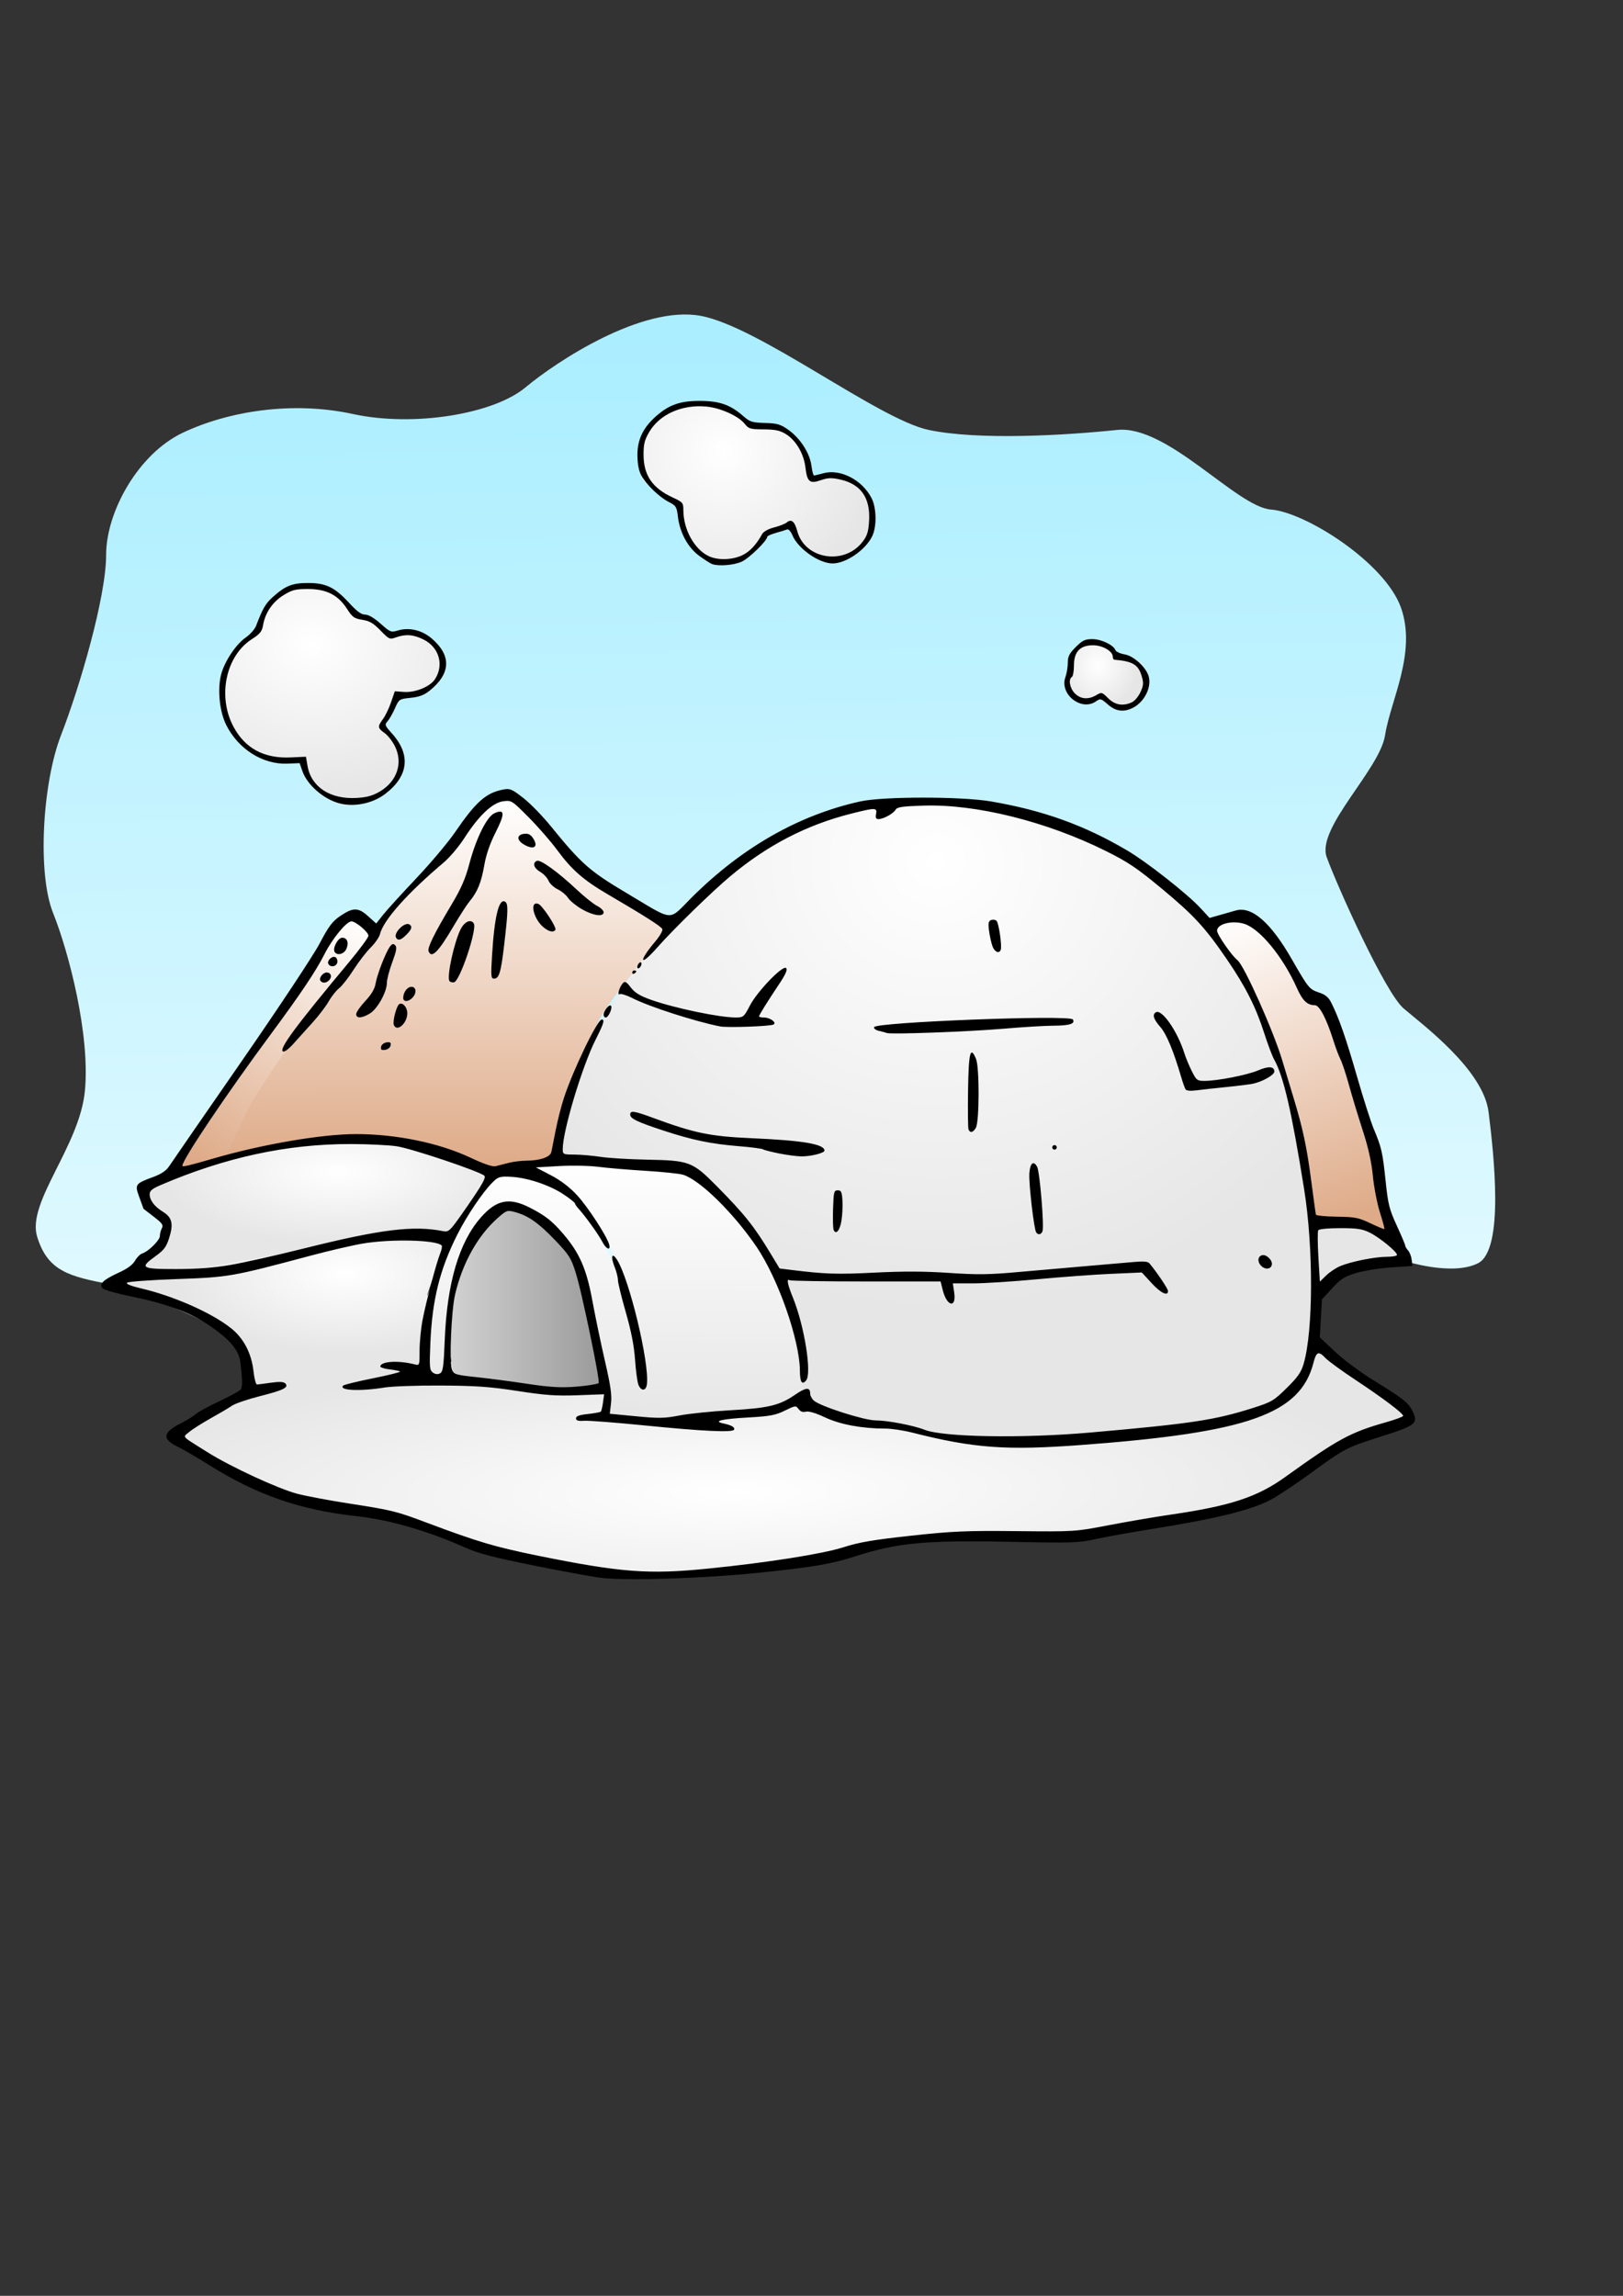 <?xml version="1.0" encoding="UTF-8" standalone="no"?>
<!-- Created with Inkscape (http://www.inkscape.org/) -->

<svg
   xmlns:dc="http://purl.org/dc/elements/1.1/"
   xmlns:cc="http://creativecommons.org/ns#"
   xmlns:rdf="http://www.w3.org/1999/02/22-rdf-syntax-ns#"
   xmlns:svg="http://www.w3.org/2000/svg"
   xmlns="http://www.w3.org/2000/svg"
   xmlns:xlink="http://www.w3.org/1999/xlink"
   xmlns:sodipodi="http://sodipodi.sourceforge.net/DTD/sodipodi-0.dtd"
   xmlns:inkscape="http://www.inkscape.org/namespaces/inkscape"
   width="210mm"
   height="297mm"
   id="svg2"
   version="1.1"
   inkscape:version="0.48.0 r9654"
   sodipodi:docname="iglu.svg">
  <rect width="100%" height="100%" fill="#333333" stroke="none"/>
  <defs
     id="defs4">
    <linearGradient
       id="linearGradient3830">
      <stop
         style="stop-color:#dff9ff;stop-opacity:1;"
         offset="0"
         id="stop3832" />
      <stop
         style="stop-color:#aaeeff;stop-opacity:1;"
         offset="1"
         id="stop3834" />
    </linearGradient>
    <linearGradient
       id="linearGradient3808">
      <stop
         style="stop-color:#d3d3d3;stop-opacity:1;"
         offset="0"
         id="stop3810" />
      <stop
         style="stop-color:#999999;stop-opacity:1;"
         offset="1"
         id="stop3812" />
    </linearGradient>
    <linearGradient
       id="linearGradient3790">
      <stop
         style="stop-color:#ffffff;stop-opacity:1;"
         offset="0"
         id="stop3792" />
      <stop
         style="stop-color:#deaa87;stop-opacity:1;"
         offset="1"
         id="stop3794" />
    </linearGradient>
    <linearGradient
       id="linearGradient3002">
      <stop
         style="stop-color:#ffffff;stop-opacity:1;"
         offset="0"
         id="stop3004" />
      <stop
         style="stop-color:#e6e6e6;stop-opacity:1;"
         offset="1"
         id="stop3006" />
    </linearGradient>
    <radialGradient
       inkscape:collect="always"
       xlink:href="#linearGradient3002"
       id="radialGradient3008"
       cx="455.566"
       cy="414.817"
       fx="455.566"
       fy="414.817"
       r="185.995"
       gradientTransform="matrix(-1.271,-0.006,0.005,-1.185,1034.893,915.489)"
       gradientUnits="userSpaceOnUse" />
    <linearGradient
       inkscape:collect="always"
       xlink:href="#linearGradient3002"
       id="linearGradient3780"
       x1="309.022"
       y1="566.968"
       x2="308.281"
       y2="694.43"
       gradientUnits="userSpaceOnUse" />
    <linearGradient
       inkscape:collect="always"
       xlink:href="#linearGradient3002"
       id="linearGradient3784"
       x1="254.425"
       y1="571.653"
       x2="253.943"
       y2="690.963"
       gradientUnits="userSpaceOnUse" />
    <linearGradient
       inkscape:collect="always"
       xlink:href="#linearGradient3790"
       id="linearGradient3796"
       x1="178.596"
       y1="450.992"
       x2="97.079"
       y2="568.82"
       gradientUnits="userSpaceOnUse" />
    <linearGradient
       inkscape:collect="always"
       xlink:href="#linearGradient3790"
       id="linearGradient3800"
       x1="248.496"
       y1="391.336"
       x2="248.755"
       y2="571.414"
       gradientUnits="userSpaceOnUse" />
    <radialGradient
       inkscape:collect="always"
       xlink:href="#linearGradient3002"
       id="radialGradient3804"
       cx="360.155"
       cy="799.254"
       fx="360.155"
       fy="799.254"
       r="302.112"
       gradientTransform="matrix(1.066,-0.016,0.003,0.222,-26.475,557.941)"
       gradientUnits="userSpaceOnUse" />
    <linearGradient
       inkscape:collect="always"
       xlink:href="#linearGradient3808"
       id="linearGradient3814"
       x1="217.759"
       y1="633.988"
       x2="296.183"
       y2="633.988"
       gradientUnits="userSpaceOnUse" />
    <radialGradient
       inkscape:collect="always"
       xlink:href="#linearGradient3002"
       id="radialGradient3818"
       cx="168.591"
       cy="600.314"
       fx="168.591"
       fy="600.314"
       r="82.387"
       gradientTransform="matrix(1,0,0,0.472,0,339.226)"
       gradientUnits="userSpaceOnUse" />
    <radialGradient
       inkscape:collect="always"
       xlink:href="#linearGradient3002"
       id="radialGradient3822"
       cx="165.256"
       cy="546.63"
       fx="165.256"
       fy="546.63"
       r="87.945"
       gradientTransform="matrix(1,0,0,0.395,0,357.131)"
       gradientUnits="userSpaceOnUse" />
    <linearGradient
       inkscape:collect="always"
       xlink:href="#linearGradient3790"
       id="linearGradient3826"
       x1="605.687"
       y1="446.545"
       x2="662.267"
       y2="596.24"
       gradientUnits="userSpaceOnUse" />
    <linearGradient
       inkscape:collect="always"
       xlink:href="#linearGradient3830"
       id="linearGradient3836"
       x1="349.17"
       y1="621.88"
       x2="342.42"
       y2="156.038"
       gradientUnits="userSpaceOnUse" />
    <radialGradient
       inkscape:collect="always"
       xlink:href="#linearGradient3002"
       id="radialGradient3840"
       cx="152.704"
       cy="315.147"
       fx="152.704"
       fy="315.147"
       r="53.771"
       gradientTransform="matrix(1.663,0.014,-0.011,1.376,-97.614,-120.914)"
       gradientUnits="userSpaceOnUse" />
    <radialGradient
       inkscape:collect="always"
       xlink:href="#linearGradient3002"
       id="radialGradient3844"
       cx="353.66"
       cy="213.452"
       fx="353.66"
       fy="213.452"
       r="58.536"
       gradientTransform="matrix(1.301,-0.029,0.027,1.229,-112.112,-31.584)"
       gradientUnits="userSpaceOnUse" />
    <radialGradient
       inkscape:collect="always"
       xlink:href="#linearGradient3002"
       id="radialGradient3848"
       cx="536.665"
       cy="324.084"
       fx="536.665"
       fy="324.084"
       r="19.734"
       gradientTransform="matrix(1,0.021,-0.022,1.087,7.339,-38.101)"
       gradientUnits="userSpaceOnUse" />
  </defs>
  <sodipodi:namedview
     id="base"
     pagecolor="#ffffff"
     bordercolor="#666666"
     borderopacity="1.0"
     inkscape:pageopacity="0.0"
     inkscape:pageshadow="2"
     inkscape:zoom="1.3115182"
     inkscape:cx="374.34285"
     inkscape:cy="619.91098"
     inkscape:document-units="px"
     inkscape:current-layer="layer1"
     showgrid="false"
     inkscape:window-width="1920"
     inkscape:window-height="1030"
     inkscape:window-x="-8"
     inkscape:window-y="-8"
     inkscape:window-maximized="1" />
  <g
     inkscape:label="Camada 1"
     inkscape:groupmode="layer"
     id="layer1">
    <g
       id="g3850">
      <path
         inkscape:connector-curvature="0"
         id="path3828"
         d="M 54.5,628.044 C 33.738,624.151 23.357,621.555 18.167,604.687 12.976,587.818 38.928,560.568 41.524,533.318 44.119,506.068 33.738,465.842 25.952,446.378 c -7.786,-19.464 -5.19,-63.583 3.893,-86.94 9.083,-23.357 22.059,-67.476 22.059,-88.238 0,-20.762 15.571,-49.309 37.631,-59.69 22.059,-10.381 53.202,-15.571 83.047,-9.083 29.845,6.488 68.773,0 84.345,-12.976 15.571,-12.976 57.095,-40.226 85.642,-35.035 28.547,5.19 86.94,50.607 111.595,55.797 24.655,5.19 67.476,2.595 92.13,0 24.655,-2.595 58.392,37.631 75.261,38.928 16.869,1.298 55.797,25.952 63.583,48.012 7.786,22.059 -5.19,45.416 -7.786,62.285 -2.595,16.869 -33.738,45.416 -28.547,59.69 5.19,14.274 28.547,66.178 37.631,73.964 9.083,7.786 38.928,29.845 41.524,50.607 2.595,20.762 7.786,67.476 -5.19,73.964 -12.976,6.488 -36.333,-1.298 -36.333,-1.298 z"
         style="fill:url(#linearGradient3836);stroke:none;stroke-width:1px;stroke-linecap:butt;stroke-linejoin:miter;stroke-opacity:1" />
      <path
         inkscape:connector-curvature="0"
         id="path3846"
         d="m 537.684,340.436 c 0,0 12.76,9.24 18.92,1.76 6.16,-7.48 3.52,-18.04 0,-18.92 -3.52,-0.88 -11.44,-2.64 -11.44,-2.64 0,0 -6.6,-8.36 -12.76,-6.6 -6.16,1.76 -8.8,6.16 -8.8,9.24 0,3.08 -0.88,8.36 -0.88,8.36 0,0 -3.08,7.48 2.2,9.24 5.28,1.76 12.76,-0.44 12.76,-0.44 z"
         style="fill:url(#radialGradient3848);stroke:none;stroke-width:1px;stroke-linecap:butt;stroke-linejoin:miter;stroke-opacity:1" />
      <path
         inkscape:connector-curvature="0"
         id="path3842"
         d="m 386.323,255.516 c 0,0 8.8,22.88 23.76,17.6 14.96,-5.28 21.12,-20.24 17.16,-25.96 -3.96,-5.72 -6.16,-11 -12.32,-13.2 -6.16,-2.2 -18.48,0 -18.48,0 0,0 -3.08,-18.92 -8.8,-21.56 -5.72,-2.64 -20.24,-5.28 -20.24,-5.28 0,0 -21.12,-14.52 -33.88,-9.24 -12.76,5.28 -22,17.6 -21.12,25.08 0.88,7.48 -0.44,11.44 6.16,14.96 6.6,3.52 13.2,8.8 13.2,8.8 0,0 3.96,16.72 8.36,21.12 4.4,4.4 11.44,9.24 18.04,7.04 6.6,-2.2 16.72,-12.76 16.72,-12.76 z"
         style="fill:url(#radialGradient3844);stroke:none;stroke-width:1px;stroke-linecap:butt;stroke-linejoin:miter;stroke-opacity:1" />
      <path
         inkscape:connector-curvature="0"
         id="path3838"
         d="m 147.401,372.117 c 0,0 12.32,29.92 31.24,19.36 18.92,-10.56 19.36,-21.12 14.96,-27.72 -4.4,-6.6 -6.16,-9.24 -6.16,-9.24 l 7.92,-15.84 c 0,0 14.52,3.08 18.48,-5.72 3.96,-8.8 -0.88,-23.32 -11.44,-24.64 -10.56,-1.32 -12.32,3.52 -12.32,3.52 l -10.56,-9.68 -7.04,-2.2 c 0,0 -10.12,-13.64 -21.56,-13.64 -11.44,0 -20.24,10.12 -20.24,10.12 l -4.84,11.88 c 0,0 -17.6,13.2 -17.16,23.32 0.44,10.12 0,22.88 7.48,29.48 7.48,6.6 7.92,8.8 14.52,9.68 6.6,0.88 16.72,1.32 16.72,1.32 z"
         style="fill:url(#radialGradient3840);stroke:none;stroke-width:1px;stroke-linecap:butt;stroke-linejoin:miter;stroke-opacity:1" />
      <path
         inkscape:connector-curvature="0"
         id="path3824"
         d="m 680.293,606.244 c 0,0 -15.562,-65.213 -20.009,-80.035 -4.446,-14.821 -11.857,-37.794 -11.857,-37.794 l -8.152,-2.223 -17.044,-25.937 c 0,0 -8.893,-14.821 -15.562,-14.821 -6.67,0 -17.785,5.928 -17.785,5.928 0,0 24.455,40.017 29.642,50.392 5.187,10.375 15.562,52.615 17.785,62.99 2.223,10.375 5.187,35.571 5.187,35.571 l 16.303,-3.705 z"
         style="fill:url(#linearGradient3826);stroke:none;stroke-width:1px;stroke-linecap:butt;stroke-linejoin:miter;stroke-opacity:1" />
      <path
         inkscape:connector-curvature="0"
         id="path3820"
         d="m 219.354,607.726 21.491,-32.607 -30.383,-14.08 c 0,0 -34.089,-6.67 -47.428,-5.187 -13.339,1.482 -48.91,7.411 -64.472,13.339 -15.562,5.928 -29.642,11.857 -29.642,11.857 l 4.446,7.411 7.411,9.634 -4.446,12.598 -10.375,12.598 28.901,0.741 c 0,0 47.428,-9.634 56.321,-11.857 8.893,-2.223 37.053,-9.634 43.723,-8.893 6.67,0.741 24.455,4.446 24.455,4.446 z"
         style="fill:url(#radialGradient3822);stroke:none;stroke-width:1px;stroke-linecap:butt;stroke-linejoin:miter;stroke-opacity:1" />
      <path
         inkscape:connector-curvature="0"
         id="path3816"
         d="m 207.497,673.68 -85.222,7.411 c 0,0 3.705,-14.821 -8.152,-25.937 -11.857,-11.116 -59.285,-27.419 -59.285,-27.419 l 39.276,-7.411 c 0,0 49.651,-7.411 69.66,-12.598 20.009,-5.187 54.838,-2.964 54.838,-2.964 l -9.634,28.16 z"
         style="fill:url(#radialGradient3818);stroke:none;stroke-width:1px;stroke-linecap:butt;stroke-linejoin:miter;stroke-opacity:1" />
      <path
         sodipodi:nodetypes="csscscscsccccsccccccccc"
         inkscape:connector-curvature="0"
         id="path3802"
         d="m 685.481,695.912 c 0,0 -32.607,8.893 -37.794,16.303 -5.187,7.411 -28.901,22.232 -39.276,24.455 -10.375,2.223 -81.517,13.339 -81.517,13.339 0,0 -65.954,-0.741 -80.776,1.482 -14.821,2.223 -51.133,11.857 -51.133,11.857 0,0 -64.472,8.152 -80.776,7.411 -16.303,-0.741 -94.115,-20.009 -94.115,-20.009 0,0 -18.527,-9.634 -29.642,-10.375 -11.116,-0.741 -53.356,-10.375 -53.356,-10.375 l -41.499,-19.268 -9.634,-9.634 36.312,-20.75 c 0,0 14.08,-5.928 37.053,-5.928 22.973,0 480.207,-79.293 480.207,-79.293 l 28.246,3.379 20.461,15.855 -34.045,9.063 -10.342,10.528 0.615,21.631 28.413,24.025 16.303,11.116 z"
         style="fill:url(#radialGradient3804);stroke:none" />
      <path
         sodipodi:nodetypes="cssssccc"
         inkscape:connector-curvature="0"
         id="path3806"
         d="m 295.683,679.609 c 0,0 -4.446,-50.392 -13.339,-62.99 -8.893,-12.598 -25.937,-29.642 -33.348,-28.16 -7.411,1.482 -19.268,14.821 -21.491,24.455 -2.223,9.634 -11.116,35.571 -8.893,42.982 2.223,7.411 3.705,20.75 3.705,20.75 l 45.205,2.223 z"
         style="fill:url(#linearGradient3814);stroke:none;stroke-width:1px;stroke-linecap:butt;stroke-linejoin:miter;stroke-opacity:1" />
      <path
         inkscape:connector-curvature="0"
         id="path3798"
         d="m 328.29,453.585 c 0,0 -31.866,-14.08 -43.723,-27.419 -11.857,-13.339 -34.089,-37.053 -34.089,-37.053 0,0 -7.411,-0.741 -10.375,-0.741 -2.964,0 -20.75,27.419 -20.75,27.419 l -28.16,28.16 -12.598,18.527 -40.017,50.392 c 0,0 -17.044,16.303 -20.75,27.419 -3.705,11.116 -8.152,27.419 -8.152,27.419 0,0 49.651,-15.562 72.624,-11.857 22.973,3.705 58.544,17.785 58.544,17.785 l 31.125,-6.67 c 0,0 13.339,-55.58 22.232,-70.401 8.893,-14.821 34.089,-42.982 34.089,-42.982 z"
         style="fill:url(#linearGradient3800);stroke:none;stroke-width:1px;stroke-linecap:butt;stroke-linejoin:miter;stroke-opacity:1" />
      <path
         inkscape:connector-curvature="0"
         id="path3788"
         d="m 83.74,572.896 54.097,-77.07 23.714,-37.794 11.857,-11.857 8.893,12.598 -41.499,53.356 c 0,0 -16.303,22.973 -20.75,32.607 -4.446,9.634 -10.375,22.232 -10.375,22.232 z"
         style="fill:url(#linearGradient3796);stroke:none;stroke-width:1px;stroke-linecap:butt;stroke-linejoin:miter;stroke-opacity:1" />
      <path
         inkscape:connector-curvature="0"
         id="path3782"
         d="m 316.433,694.43 c 0,0 -1.482,-42.981 -11.857,-67.436 -10.375,-24.455 -30.383,-51.874 -46.687,-54.838 -16.303,-2.964 -31.125,20.009 -31.125,20.009 l -18.527,42.982 -2.223,39.276 14.08,-0.741 c 0,0 -2.964,-45.205 5.187,-57.062 8.152,-11.857 16.303,-27.419 26.678,-26.678 10.375,0.741 28.901,17.044 30.383,32.607 1.482,15.562 9.634,28.901 11.857,41.499 2.223,12.598 1.482,28.901 1.482,28.901 z"
         style="fill:url(#linearGradient3784);stroke:none;stroke-width:1px;stroke-linecap:butt;stroke-linejoin:miter;stroke-opacity:1" />
      <path
         inkscape:connector-curvature="0"
         id="path3778"
         d="m 393.503,684.796 c 0,0 -2.964,-51.133 -17.785,-71.142 -14.821,-20.009 -39.276,-42.981 -39.276,-42.981 l -59.285,-3.705 -27.419,5.928 c 0,0 40.017,7.411 50.392,41.499 10.375,34.089 15.562,81.517 15.562,81.517 0,0 65.954,-5.187 77.811,-11.116 z"
         style="fill:url(#linearGradient3780);stroke:none;stroke-width:1px;stroke-linecap:butt;stroke-linejoin:miter;stroke-opacity:1" />
      <path
         inkscape:connector-curvature="0"
         id="path3000"
         d="m 640.276,653.672 c 0,0 5.187,-52.615 -1.482,-80.776 -6.67,-28.16 -17.785,-82.999 -39.276,-107.454 -21.491,-24.455 -55.58,-57.062 -82.258,-63.731 -26.678,-6.67 -74.106,-13.339 -97.079,-8.152 -22.973,5.187 -74.847,33.348 -92.633,57.062 -17.785,23.714 -42.24,59.285 -49.651,81.517 -7.411,22.232 -6.67,35.571 -6.67,35.571 l 63.731,1.482 c 0,0 36.312,34.83 43.723,50.392 7.411,15.562 15.562,68.178 15.562,68.178 0,0 65.213,20.75 123.757,17.785 58.544,-2.964 100.784,-11.857 111.9,-22.973 11.116,-11.116 10.375,-28.901 10.375,-28.901 z"
         style="fill:url(#radialGradient3008);stroke:none;stroke-width:1px;stroke-linecap:butt;stroke-linejoin:miter;stroke-opacity:1" />
      <path
         inkscape:connector-curvature="0"
         id="path2998"
         d="m 294.688,771.566 c -3.85,-0.415 -18.7,-3.112 -33,-5.992 -20.734,-4.176 -27.722,-6.005 -34.5,-9.032 -17.994,-8.034 -36.8,-13.473 -52.483,-15.18 -27.846,-3.031 -48.987,-10.348 -72.517,-25.097 -5.775,-3.62 -12.635,-7.612 -15.245,-8.872 -7.875,-3.801 -7.404,-7.04 1.682,-11.585 2.785,-1.393 5.974,-3.366 7.088,-4.385 1.114,-1.019 6.367,-3.882 11.674,-6.362 5.307,-2.48 10,-5.077 10.429,-5.772 0.814,-1.317 0.743,-4.909 -0.262,-13.188 -0.737,-6.071 -5.357,-11.447 -15.899,-18.498 -8.981,-6.007 -20.891,-10.375 -37.3,-13.679 -6.967,-1.403 -13.304,-3.176 -14.082,-3.939 -2.09,-2.051 0.096,-4.226 7.735,-7.699 4.23,-1.923 6.876,-3.853 8,-5.834 0.924,-1.628 2.496,-3.224 3.495,-3.546 3.1,-1 8.684,-6.516 8.684,-8.579 0,-1.079 0.443,-2.79 0.984,-3.801 0.822,-1.536 0.164,-2.465 -4,-5.64 -2.741,-2.091 -4.984,-3.827 -4.984,-3.86 0,-0.032 -0.904,-2.527 -2.009,-5.545 -2.362,-6.449 -2.197,-6.686 6.994,-10.096 3.799,-1.41 6.16,-3.033 7.589,-5.218 1.141,-1.744 16.885,-24.547 34.988,-50.672 18.109,-26.135 35.409,-52.223 38.461,-58 4.665,-8.831 6.315,-11.017 10.375,-13.75 6.157,-4.144 8.663,-4.094 13.497,0.274 l 3.9,3.524 3.353,-4.242 c 1.844,-2.333 9.117,-10.331 16.162,-17.774 7.045,-7.442 15.581,-17.577 18.969,-22.521 10.348,-15.102 15.204,-19.385 23.808,-20.999 3.116,-0.585 4.158,-0.135 9.653,4.167 3.388,2.652 9.445,8.869 13.46,13.816 14.846,18.29 18.967,21.932 36.802,32.523 24.182,14.361 20.208,14.097 32.254,2.135 24.594,-24.422 52.242,-40.153 82.245,-46.794 11.217,-2.483 49.545,-2.48 63.994,0.005 25.517,4.388 45.576,11.609 66.506,23.939 9.752,5.745 29.533,21.297 35.97,28.281 l 4.37,4.741 4.58,-1.296 c 2.519,-0.713 6.226,-1.768 8.239,-2.344 7.809,-2.237 17.076,5.834 27.418,23.877 8.011,13.978 8.575,14.67 13.201,16.205 3.256,1.081 4.714,2.292 6.111,5.077 3.735,7.45 7.115,17.15 12.549,36.021 3.067,10.65 6.73,22.125 8.14,25.5 3.872,9.267 4.36,11.397 5.832,25.461 1.211,11.573 1.806,13.957 5.475,21.922 2.264,4.915 4.117,9.31 4.117,9.767 0,0.456 0.641,1.54 1.425,2.408 0.784,0.868 1.571,2.929 1.75,4.579 l 0.325,3 -10.364,0.687 c -5.7,0.378 -13.417,1.614 -17.148,2.748 -5.774,1.754 -7.521,2.868 -11.743,7.487 l -4.959,5.426 -0.529,9.277 -0.529,9.277 7.515,7.049 c 4.133,3.877 12.519,10.12 18.636,13.874 14.317,8.787 17.123,10.971 19.044,14.82 3.163,6.341 2.093,7.229 -15.423,12.796 -16.818,5.346 -17.527,5.715 -34.023,17.718 -7.438,5.412 -16.213,11.266 -19.5,13.01 -9.758,5.175 -26.279,9.269 -57.805,14.327 -10.355,1.661 -22.955,3.923 -28,5.027 -8.545,1.87 -11.396,1.961 -41.69,1.336 -41.482,-0.855 -55.396,0.448 -75.982,7.115 -11.576,3.749 -20.953,5.335 -47.761,8.08 -26,2.662 -62.996,3.89 -75.739,2.515 z m 51.379,-4.59 c 29.024,-2.911 56.169,-7.182 66.336,-10.439 7.708,-2.469 14.51,-3.634 32.998,-5.651 20.431,-2.229 26.784,-2.506 51.788,-2.258 28.419,0.282 28.547,0.274 45,-2.885 9.075,-1.742 22.8,-4.086 30.5,-5.208 29.05,-4.233 42.148,-8.545 55.834,-18.381 25.807,-18.548 31.799,-21.798 49.416,-26.795 4.537,-1.287 8.25,-2.673 8.25,-3.079 0,-1.236 -9.82,-8.651 -23.019,-17.383 -6.886,-4.555 -13.601,-9.434 -14.924,-10.842 -3.41,-3.63 -4.51,-3.218 -5.901,2.21 -6.44,25.127 -31.968,34.177 -113.532,40.248 -36.869,2.744 -52.537,1.594 -82.79,-6.075 -4.217,-1.069 -10.078,-1.944 -13.026,-1.944 -11.407,0 -22.105,-1.98 -29.497,-5.46 -4.557,-2.145 -7.999,-3.173 -9.4,-2.807 -1.486,0.389 -2.655,-0.031 -3.569,-1.282 -1.312,-1.794 -1.55,-1.766 -6.736,0.777 -4.552,2.233 -7.272,2.743 -17.741,3.331 -13.121,0.737 -17.606,1.798 -12.35,2.921 4.021,0.859 5.707,1.816 5.313,3.019 -0.493,1.507 -15.181,0.823 -43.827,-2.041 -14.025,-1.402 -27.3,-2.425 -29.5,-2.274 -2.989,0.206 -4,-0.099 -4,-1.205 0,-1.065 1.624,-1.655 5.789,-2.102 3.184,-0.342 6.034,-0.867 6.334,-1.167 0.3,-0.3 0.785,-2.332 1.078,-4.516 l 0.533,-3.971 -12.867,0.479 c -10.538,0.393 -15.864,0.017 -29.428,-2.078 -13.505,-2.085 -20.425,-2.578 -37.5,-2.668 -11.516,-0.061 -23.897,0.37 -27.513,0.957 -12.064,1.959 -22.765,1.46 -20.263,-0.945 0.46,-0.443 7.021,-2.045 14.579,-3.562 7.558,-1.516 13.502,-2.998 13.208,-3.291 -0.294,-0.294 -2.653,-0.778 -5.242,-1.075 -2.589,-0.298 -4.587,-0.991 -4.439,-1.541 0.655,-2.435 8.874,-2.883 16.73,-0.911 2.498,0.627 2.501,0.619 2.501,-6.731 1e-4,-4.047 0.651,-10.76 1.446,-14.917 1.698,-8.876 6.781,-28.052 8.655,-32.654 0.719,-1.767 1.026,-3.493 0.682,-3.837 -2.694,-2.694 -24.442,-3.24 -38.284,-0.961 -4.95,0.815 -16.65,3.524 -26,6.02 -38.419,10.257 -39.771,10.493 -65.316,11.396 -12.824,0.454 -23.742,1.252 -24.264,1.773 -0.597,0.597 1.924,1.619 6.816,2.763 15.963,3.731 34.446,11.891 43.951,19.405 6.285,4.968 10.12,12.307 11.107,21.254 0.388,3.52 1.156,6.378 1.706,6.352 0.55,-0.026 3.621,-0.42 6.825,-0.875 4.005,-0.569 6.177,-0.476 6.95,0.298 1.967,1.967 -0.662,3.309 -12.214,6.239 -6.06,1.537 -12.266,3.654 -13.79,4.704 -1.524,1.05 -6.191,3.812 -10.37,6.138 -4.179,2.325 -8.904,5.326 -10.5,6.669 -3.333,2.803 -4.404,1.609 8.955,9.986 11.426,7.165 34.668,17.901 43.953,20.302 4.295,1.111 15.32,3.187 24.5,4.613 22.148,3.441 23.464,3.766 39.165,9.666 24.293,9.129 33.194,11.771 53.503,15.886 40.911,8.289 54.319,9.318 83.401,6.402 z m 186.577,-66.501 c 50.19,-4.403 61.421,-6.102 80.459,-12.175 8.725,-2.783 9.908,-3.489 16.163,-9.653 5.392,-5.313 7.056,-7.703 8.277,-11.883 4.699,-16.091 4.809,-56.679 0.231,-85.267 -6.132,-38.286 -10.06,-55.269 -14.688,-63.5 -0.928,-1.65 -3.117,-7.463 -4.865,-12.918 -4.052,-12.646 -9.084,-22.619 -18.004,-35.684 -10.832,-15.865 -16.26,-21.773 -32.027,-34.863 -12.253,-10.172 -16.515,-13.039 -27.5,-18.499 -28.974,-14.401 -63.35,-22.948 -89.031,-22.138 -10.387,0.328 -12.946,0.702 -13.673,2.003 -1.056,1.887 -5.988,4.599 -8.363,4.599 -1.238,0 -1.543,-0.642 -1.188,-2.5 0.608,-3.181 -0.273,-3.189 -12.412,-0.11 -21.693,5.503 -40.741,15.378 -58.833,30.503 -8.904,7.443 -28.005,26.072 -35.741,34.857 -8.642,9.815 -9.509,7.186 -0.975,-2.96 2.179,-2.59 3.727,-5.29 3.441,-6 -0.517,-1.282 -8.54,-6.395 -26.724,-17.033 -11.864,-6.94 -17.606,-11.968 -24.729,-21.652 -3.077,-4.183 -9.348,-11.377 -13.935,-15.987 -8.248,-8.287 -8.388,-8.375 -12.477,-7.827 -5.24,0.703 -11.907,7.005 -18.873,17.84 -2.699,4.198 -7.235,9.598 -10.082,12 -17.83,15.049 -29.593,28.251 -31.264,35.091 -0.366,1.498 -2.406,4.447 -4.533,6.553 -2.127,2.106 -5.899,6.997 -8.38,10.87 -2.482,3.872 -5.684,7.961 -7.116,9.088 -1.432,1.126 -3.71,4.009 -5.063,6.407 -1.353,2.398 -4.918,7.059 -7.921,10.359 -3.004,3.3 -7.227,7.983 -9.386,10.407 -2.328,2.614 -4.395,4.116 -5.081,3.692 -2.002,-1.237 6.321,-12.477 32.266,-43.573 5.265,-6.311 9.573,-12.161 9.573,-13 -3e-5,-1.773 -6.22,-7.026 -8.319,-7.026 -2.43,0 -9.398,8.487 -13.254,16.144 -4.103,8.148 -11.807,19.626 -26.314,39.207 -21.482,28.994 -43.113,61.164 -43.113,64.118 0,0.715 3.04,0.01 15.052,-3.49 23.873,-6.958 52.952,-11.949 69.738,-11.97 19.681,-0.025 40.722,4.303 56.109,11.541 6.644,3.125 10.77,4.516 12.299,4.146 1.266,-0.306 4.102,-1.027 6.302,-1.603 2.2,-0.575 6.025,-1.059 8.5,-1.075 7.004,-0.046 11.907,-1.744 12.456,-4.313 0.259,-1.213 1.211,-6.006 2.114,-10.653 0.903,-4.646 2.7,-11.686 3.992,-15.645 4.465,-13.678 16.384,-38.407 18.512,-38.407 1.599,0 1.045,1.81 -3.053,9.96 -6.549,13.024 -15.982,44.422 -16.011,53.29 -0.009,2.678 0.141,2.751 5.741,2.783 3.163,0.018 8.9,0.519 12.75,1.113 3.85,0.594 14.274,1.216 23.164,1.382 20.17,0.377 21.866,1.021 33.438,12.712 13.823,13.965 18.421,19.72 26.68,33.396 l 4.282,7.091 5.718,0.705 c 16.613,2.05 22.358,2.236 40.615,1.321 14.092,-0.707 24.741,-0.668 36.5,0.134 13.709,0.934 19.566,0.864 33.603,-0.4 9.35,-0.842 24.65,-2.178 34,-2.969 9.35,-0.791 19.786,-1.691 23.19,-1.999 4.375,-0.397 6.5,-0.189 7.247,0.71 3.754,4.518 9.063,12.422 9.063,13.495 0,2.742 -3.528,1.041 -8.056,-3.884 l -4.744,-5.16 -14.85,0.649 c -8.167,0.357 -24.496,1.554 -36.285,2.66 -11.789,1.107 -25.903,2.012 -31.364,2.012 l -9.928,0 0.662,4.411 c 1.179,7.865 -3.546,7.004 -5.565,-1.014 l -1.089,-4.324 -36.439,-0.008 c -20.042,-0.004 -36.867,-0.272 -37.391,-0.596 -1.616,-0.999 -1.063,1.911 1.618,8.508 5.621,13.833 9.326,37.033 6.465,40.48 -2.009,2.42 -3.033,0.822 -3.056,-4.768 -0.062,-14.867 -10.633,-45.038 -21.241,-60.621 -11.309,-16.614 -27.698,-32.678 -35.881,-35.17 -1.846,-0.562 -10.107,-1.43 -18.357,-1.928 -8.25,-0.498 -18.6,-1.372 -23,-1.941 -4.471,-0.579 -12.996,-0.747 -19.326,-0.382 l -11.326,0.654 7.326,3.822 c 4.879,2.545 9.172,5.817 12.852,9.793 5.285,5.711 14.645,20.11 15.704,24.159 0.82,3.134 -1.544,2.19 -3.321,-1.327 -1.689,-3.343 -8.439,-12.748 -11.618,-16.189 -0.985,-1.066 -1.791,-2.26 -1.791,-2.653 0,-0.393 -2.544,-2.403 -5.652,-4.466 -6.84,-4.54 -17.812,-8.18 -25.769,-8.549 -5.329,-0.247 -6.14,-0.002 -8.844,2.667 -4.764,4.703 -12.569,16.243 -17.232,25.48 -8.599,17.031 -12.313,31.885 -13.219,52.864 -0.523,12.113 -0.407,13.531 1.207,14.711 1.182,0.864 2.363,0.997 3.491,0.393 1.449,-0.775 1.796,-3.213 2.313,-16.211 1.111,-27.96 6.994,-47.909 17.72,-60.082 7.57,-8.591 13.846,-9.858 23.764,-4.797 7.691,3.925 11.086,6.587 16.517,12.949 7.984,9.354 11.362,17.13 14.228,32.757 1.4,7.631 4.154,20.839 6.122,29.352 2.744,11.872 3.436,16.677 2.972,20.626 l -0.605,5.148 12.839,1.234 c 11.191,1.076 13.918,1.025 21.244,-0.391 4.623,-0.894 15.83,-2.041 24.905,-2.549 18.572,-1.04 24.017,-2.347 31.628,-7.589 5.326,-3.668 7.372,-3.822 7.372,-0.552 0,0.982 0.806,2.516 1.792,3.408 3.065,2.774 24.647,9.688 30.24,9.688 5.755,0 18.56,2.455 23.886,4.579 9.042,3.607 47.715,4.279 80.538,1.4 z M 312.182,676.981 c -0.526,-1.383 -1.259,-6.896 -1.629,-12.25 -0.462,-6.676 -1.882,-13.937 -4.519,-23.105 -2.115,-7.353 -3.846,-14.432 -3.846,-15.73 0,-1.298 -0.718,-4.154 -1.595,-6.346 -2.042,-5.103 -1.373,-7.461 1.062,-3.745 6.012,9.175 15.941,50.294 14.716,60.94 -0.399,3.468 -2.907,3.608 -4.189,0.235 z m 304.577,-58.057 c -1.994,-1.994 -1.69,-4.782 0.569,-5.217 2.089,-0.402 5.051,2.56 4.648,4.648 -0.435,2.259 -3.223,2.563 -5.217,0.569 z M 506.695,602.508 c -1.073,-1.736 -3.627,-23.875 -3.312,-28.703 0.336,-5.14 2.042,-6.601 3.823,-3.274 1.281,2.394 3.499,29.173 2.608,31.495 -0.647,1.687 -2.224,1.931 -3.12,0.482 z m -99.048,-1.258 c -0.298,-0.777 -0.411,-5.427 -0.251,-10.333 0.266,-8.157 0.463,-8.921 2.291,-8.921 1.7,0 2.045,0.766 2.297,5.106 0.164,2.808 -0.066,7.272 -0.51,9.92 -0.799,4.765 -2.782,6.955 -3.828,4.228 z m -26.7,-37.283 c -3.707,-0.738 -7.23,-1.644 -7.828,-2.013 -0.598,-0.37 -5.904,-1.059 -11.791,-1.533 -13.494,-1.085 -22.724,-2.989 -36.64,-7.559 -13.123,-4.31 -16.5,-5.925 -16.5,-7.891 0,-2.118 1.826,-1.857 11.182,1.596 20.298,7.492 27.945,9.067 48.329,9.958 24.973,1.091 35.489,2.883 35.489,6.048 0,1.229 -6.91,2.926 -11.5,2.825 -2.2,-0.049 -7.033,-0.692 -10.741,-1.43 z m 133.793,-2.385 c -0.322,-0.521 -0.159,-1.211 0.362,-1.533 0.521,-0.322 1.211,-0.159 1.533,0.362 0.322,0.521 0.159,1.211 -0.362,1.533 -0.521,0.322 -1.211,0.159 -1.533,-0.362 z m -41.108,-9.369 c -0.271,-0.706 -0.369,-9.331 -0.219,-19.168 0.284,-18.537 1.129,-21.873 3.887,-15.336 1.722,4.082 1.681,30.435 -0.052,33.673 -1.275,2.382 -2.88,2.751 -3.617,0.831 z M 579.761,532.615 c -0.376,-0.608 -1.311,-3.246 -2.079,-5.862 -3.788,-12.905 -7.243,-21.211 -10.244,-24.627 -3.345,-3.807 -4.03,-6.029 -2.206,-7.157 2.909,-1.798 10.554,9.161 13.971,20.027 0.692,2.2 2.329,6.138 3.638,8.75 2.221,4.433 2.638,4.75 6.232,4.75 6.248,0 20.989,-2.891 26.223,-5.142 5.07,-2.181 7.891,-1.97 7.891,0.59 0,1.669 -5.822,4.958 -10.5,5.932 -1.65,0.344 -7.5,1.077 -13,1.631 -5.5,0.553 -12.08,1.277 -14.622,1.609 -2.921,0.381 -4.873,0.196 -5.305,-0.502 z M 186.359,511.827 c 0.194,-1.017 1.384,-1.978 2.678,-2.162 1.803,-0.256 2.25,0.082 1.98,1.5 -0.194,1.017 -1.384,1.978 -2.678,2.162 -1.803,0.256 -2.25,-0.082 -1.98,-1.5 z m 247.329,-6.746 c -0.55,-0.226 -2.269,-0.692 -3.821,-1.035 -1.583,-0.35 -2.644,-1.157 -2.419,-1.837 0.811,-2.443 95.759,-6.108 97.215,-3.753 1.296,2.096 -1.538,3.007 -9.475,3.045 -4.125,0.02 -15.15,0.69 -24.5,1.49 -17.084,1.462 -55.134,2.857 -57,2.09 z m -241.098,-3.981 c -0.675,-1.759 1.311,-9.309 2.669,-10.149 1.643,-1.015 3.929,1.571 3.929,4.444 0,4.994 -5.159,9.455 -6.598,5.705 z m 159.598,0.769 c -12.228,-2.398 -34.578,-9.606 -42.964,-13.856 -2.811,-1.424 -5.592,-2.292 -6.18,-1.929 -1.412,0.873 -0.087,-3.617 1.592,-5.394 1.001,-1.059 1.726,-0.658 3.856,2.135 1.97,2.583 4.437,4.085 9.91,6.033 11.298,4.022 33.356,8.634 41.287,8.632 3.856,-9.8e-4 4.108,-0.208 6.989,-5.749 3.666,-7.05 16.158,-20 17.754,-18.405 0.77,0.77 -0.214,3.016 -3.445,7.867 -5.955,8.942 -9.798,15.127 -9.798,15.77 0,0.286 1.039,0.52 2.309,0.52 3.053,0 6.439,2.42 4.802,3.432 -1.424,0.88 -22.542,1.643 -26.111,0.943 z m -178,-6.021 c 0,-0.905 1.995,-3.779 4.433,-6.386 3.055,-3.266 4.629,-5.941 5.064,-8.604 0.709,-4.342 4.939,-15.221 7.01,-18.025 1.051,-1.424 1.63,-1.57 2.564,-0.65 0.94,0.926 0.624,2.759 -1.433,8.307 -1.451,3.915 -2.639,8.458 -2.639,10.095 0,4.422 -4.581,12.683 -8.285,14.942 -3.926,2.394 -6.715,2.527 -6.715,0.321 z m 121,0.337 c 0,-1.934 2.718,-5.307 3.581,-4.444 0.944,0.944 -1.195,5.753 -2.559,5.753 -0.562,0 -1.021,-0.589 -1.021,-1.309 z m -98,-8.257 c 0,-2.737 2.003,-5.434 4.035,-5.434 2.415,0 2.646,3.176 0.393,5.429 -2.019,2.019 -4.429,2.022 -4.429,0.006 z m -40.527,-8.478 c -0.794,-1.285 1.292,-3.956 3.091,-3.956 2.002,0 2.757,1.909 1.4,3.544 -1.413,1.702 -3.571,1.9 -4.491,0.412 z m 63.099,0.16 c -1.335,-2.161 2.366,-19.114 5.525,-25.306 1.902,-3.728 5.001,-5.079 6.412,-2.796 1.738,2.813 -6.799,28.233 -9.666,28.78 -0.911,0.174 -1.933,-0.131 -2.272,-0.678 z m 20.858,-12.366 c 1.171,-19.186 3.374,-28.226 6.419,-26.344 1.524,0.942 1.453,4.483 -0.414,20.53 -1.65,14.18 -2.511,17.064 -5.098,17.064 -1.404,0 -1.512,-1.336 -0.907,-11.25 z m 68.571,8.309 c 0,-0.582 0.45,-1.059 1,-1.059 0.55,0 1,0.198 1,0.441 0,0.243 -0.45,0.719 -1,1.059 -0.55,0.34 -1,0.141 -1,-0.441 z m 2.638,-3.559 c 0.317,-0.825 0.963,-1.5 1.437,-1.5 0.474,0 0.603,0.675 0.286,1.5 -0.317,0.825 -0.963,1.5 -1.437,1.5 -0.474,0 -0.603,-0.675 -0.286,-1.5 z m -151.198,-0.596 c -1.057,-1.71 2.278,-4.586 3.685,-3.178 0.627,0.627 0.869,1.845 0.539,2.707 -0.692,1.804 -3.225,2.086 -4.223,0.471 z m 3.022,-5.964 c -1.118,-1.808 1.611,-6.94 3.69,-6.94 2.493,0 3.394,2.505 2,5.564 -1.137,2.494 -4.497,3.307 -5.69,1.376 z m 45.938,-0.338 c -0.651,-1.697 2.759,-8.635 11.111,-22.601 4.791,-8.011 6.888,-12.8 8.847,-20.203 3.283,-12.404 8.512,-22.961 12.204,-24.644 5.13,-2.337 5.306,0.092 0.667,9.235 -2.842,5.601 -4.683,10.945 -5.619,16.31 -1.459,8.357 -3.338,12.94 -7.208,17.577 -1.274,1.526 -4.846,7.074 -7.939,12.329 -7.349,12.488 -10.625,15.746 -12.064,11.997 z m 275.793,-2.351 c -0.577,-1.512 -1.335,-4.891 -1.684,-7.507 -0.515,-3.861 -0.328,-4.875 0.995,-5.383 0.896,-0.344 2.093,-0.162 2.659,0.404 1.09,1.09 2.7,12.144 2.052,14.089 -0.697,2.09 -2.957,1.19 -4.022,-1.603 z m -291.681,-4.229 c -1.43,-2.315 4.193,-7.938 6.508,-6.508 1.571,0.971 1.15,2.407 -1.475,5.033 -2.625,2.625 -4.062,3.046 -5.033,1.475 z m 72.307,-4.948 c -5.134,-4.038 -7.287,-13.34 -2.679,-11.572 1.939,0.744 8.989,11.48 8.286,12.617 -0.876,1.417 -2.975,1.025 -5.608,-1.045 z m 18.593,-9.009 c -2.798,-1.605 -5.858,-4.093 -6.799,-5.53 -0.941,-1.437 -3.24,-3.341 -5.107,-4.231 -1.867,-0.891 -3.88,-2.785 -4.472,-4.21 -0.592,-1.425 -2.417,-3.358 -4.056,-4.295 -3.161,-1.807 -3.929,-4.495 -1.546,-5.409 1.745,-0.67 10.371,5.584 19.385,14.055 3.675,3.454 8.145,7.029 9.932,7.944 1.788,0.915 3.25,2.328 3.25,3.139 0,2.418 -5.035,1.722 -10.587,-1.462 z m -28.688,-31.837 c -3.39,-2.101 -3.154,-4.616 0.472,-5.037 1.963,-0.227 3.119,0.362 4.328,2.206 2.855,4.358 0.195,5.927 -4.799,2.831 z m 29.491,264.924 c 3.693,-0.411 7,-1.032 7.349,-1.381 0.859,-0.859 -8.173,-44.313 -11.246,-54.103 -2.221,-7.076 -3.198,-8.608 -10.099,-15.831 -8.015,-8.389 -13.131,-11.964 -19.613,-13.706 -3.732,-1.003 -4.079,-0.883 -8.387,2.909 -9.784,8.612 -17.291,22.088 -20.869,37.462 -1.824,7.836 -2.893,33.163 -1.545,36.584 0.966,2.453 1.594,2.646 12.356,3.805 6.236,0.672 16.738,2.046 23.338,3.054 13.477,2.058 18.99,2.29 28.715,1.208 z M 655.439,619.033 c 5.304,-2.212 16.993,-4.537 22.814,-4.537 2.714,0 4.935,-0.412 4.935,-0.915 0,-1.532 -8.439,-8.45 -13.22,-10.838 -3.771,-1.883 -6.131,-2.247 -14.581,-2.247 -5.915,0 -10.348,0.431 -10.726,1.042 -0.354,0.573 -0.321,6.454 0.073,13.068 l 0.718,12.025 3.117,-3.017 c 1.715,-1.659 4.806,-3.721 6.869,-4.582 z m -542.851,-0.52 c 6.38,-1.091 22.512,-4.709 35.849,-8.041 37.661,-9.409 53.633,-11.401 68.25,-8.514 2.901,0.573 3.302,0.156 12.181,-12.684 6.982,-10.097 8.898,-13.548 8,-14.41 -2.214,-2.124 -35.808,-13.392 -43.006,-14.426 -3.946,-0.567 -13.925,-1.048 -22.175,-1.069 -31.167,-0.08 -61.576,6.49 -93.398,20.179 -3.878,1.668 -5.102,2.712 -5.102,4.349 0,2.946 2.322,6.017 6.501,8.6 4.465,2.76 5.22,5.872 3.074,12.68 -1.418,4.499 -2.546,6.02 -6.641,8.963 -8.059,5.79 -7.171,6.357 9.967,6.357 10.292,0 18.488,-0.613 26.5,-1.983 z m 562.255,-25.675 c -1.372,-4.313 -2.929,-12.342 -3.462,-17.842 -0.667,-6.89 -2.23,-13.888 -5.026,-22.5 -2.232,-6.875 -5.233,-16.775 -6.668,-22 -1.436,-5.225 -3.297,-10.85 -4.136,-12.5 -0.839,-1.65 -2.393,-5.767 -3.453,-9.148 -3.353,-10.693 -6.825,-17.352 -9.049,-17.352 -3.775,0 -6.021,-2.17 -8.91,-8.609 -6.843,-15.251 -18.133,-28.93 -25.766,-31.217 -5.94,-1.78 -13.185,0.092 -13.185,3.406 0,1.872 7.157,12.199 9.993,14.42 3.276,2.565 17.545,34.496 21.896,49 1.733,5.775 4.242,14.1 5.578,18.5 4.483,14.774 6.43,23.908 8.529,40 1.147,8.8 2.2,16.398 2.34,16.884 0.139,0.486 4.733,0.943 10.209,1.015 8.908,0.117 10.639,0.456 16.455,3.222 3.575,1.7 6.646,2.972 6.825,2.827 0.179,-0.145 -0.798,-3.793 -2.169,-8.106 z M 165.181,392.562 c -7.484,-2.277 -15.062,-9.074 -17.29,-15.508 l -1.357,-3.92 -5.969,0.244 c -12.026,0.491 -23.97,-7.046 -29.923,-18.881 -3.26,-6.482 -4.376,-17.281 -2.54,-24.576 1.595,-6.333 7.221,-14.843 12.018,-18.175 2.176,-1.512 4.474,-4.099 5.106,-5.749 3.271,-8.534 4.611,-10.855 8.069,-13.979 6.203,-5.604 9.611,-6.969 17.392,-6.965 8.748,0.004 13.067,2.114 20.143,9.839 3.691,4.03 5.858,5.605 7.712,5.605 1.632,0 4.406,1.623 7.558,4.423 4.726,4.197 5.155,4.369 8.415,3.369 5.49,-1.685 11.819,-0.214 16.567,3.85 9.787,8.378 9.444,17.171 -0.999,25.573 -2.665,2.144 -5.08,3.052 -9.266,3.484 -5.586,0.577 -5.688,0.645 -7.684,5.156 -1.112,2.515 -2.741,5.366 -3.62,6.337 -1.481,1.637 -1.326,2.065 2.135,5.897 9.355,10.354 8.203,20.845 -3.248,29.579 -6.404,4.885 -15.781,6.661 -23.22,4.398 z m 20.494,-5.506 c 8.44,-4.946 11.487,-13.849 7.534,-22.015 -1.206,-2.492 -3.505,-5.465 -5.108,-6.606 -3.479,-2.478 -3.557,-3.151 -0.79,-6.894 1.169,-1.581 2.943,-5.275 3.944,-8.21 l 1.82,-5.336 4.49,0.326 c 5.506,0.4 12.75,-2.567 15.127,-6.194 4.534,-6.92 2.095,-15.568 -5.468,-19.382 -4.969,-2.506 -8.828,-2.817 -13.587,-1.096 -3.06,1.107 -3.37,0.969 -7.571,-3.372 -3.458,-3.572 -5.328,-4.673 -8.88,-5.227 -3.957,-0.617 -4.862,-1.265 -7.5,-5.369 -4.359,-6.782 -10.076,-9.685 -19.078,-9.685 -6.139,-3.6e-4 -7.73,0.403 -11.988,3.035 -5.336,3.299 -8.943,8.599 -9.963,14.642 -0.517,3.062 -1.487,4.267 -5.513,6.851 -12.724,8.165 -16.884,27.947 -8.991,42.756 5.678,10.653 14.981,15.656 28,15.059 l 7.465,-0.342 0.775,4.498 c 1.775,10.305 11.088,16.388 23.97,15.658 4.987,-0.283 7.848,-1.066 11.313,-3.096 z M 541.752,344.419 c -3.312,-2.908 -3.629,-2.991 -5.757,-1.5 -7.183,5.031 -17.984,-3.515 -14.971,-11.846 0.64,-1.77 1.164,-4.927 1.164,-7.015 0,-3.077 0.736,-4.533 3.882,-7.679 3.292,-3.292 4.529,-3.882 8.132,-3.882 4.368,0 10.333,2.857 11.317,5.421 0.291,0.759 2.341,1.686 4.556,2.06 4.254,0.719 10.213,6.108 11.606,10.496 1.673,5.272 -1.89,12.627 -7.531,15.544 -4.556,2.356 -8.468,1.852 -12.397,-1.597 z m 11.788,-1.037 c 1.346,-0.613 3.237,-2.867 4.203,-5.009 1.494,-3.313 1.577,-4.489 0.559,-7.889 -1.661,-5.543 -4.387,-7.159 -13.364,-7.924 -0.412,-0.035 -0.75,-0.706 -0.75,-1.491 0,-2.686 -5.014,-5.573 -9.68,-5.573 -6.33,0 -9.32,3.175 -9.32,9.896 0,2.743 -0.45,5.265 -1,5.604 -1.832,1.132 -1.031,5.56 1.455,8.045 2.841,2.841 6.571,3.143 10.457,0.848 2.639,-1.559 2.814,-1.514 5.827,1.5 3.343,3.343 7.198,4.004 11.614,1.992 z M 348.188,275.779 c -0.825,-0.307 -3.615,-2.094 -6.2,-3.97 -5.548,-4.025 -9.542,-11.342 -10.47,-19.178 -0.575,-4.852 -0.912,-5.392 -4.517,-7.231 -4.695,-2.395 -11.051,-8.575 -13.476,-13.101 -1.157,-2.16 -1.781,-5.552 -1.803,-9.803 -0.039,-7.546 2.795,-13.447 9.127,-19.007 6.383,-5.605 11.719,-7.473 21.339,-7.473 9.584,0 14.957,1.87 21.248,7.394 3.286,2.885 4.336,3.221 10.615,3.394 5.965,0.165 7.592,0.629 11.302,3.224 5.871,4.107 10.623,11.395 11.439,17.545 0.359,2.708 0.933,4.921 1.274,4.918 0.342,-0.003 2.355,-0.487 4.473,-1.075 8.394,-2.331 19.113,3.193 23.72,12.223 2.39,4.685 2.554,13.736 0.332,18.417 -3.224,6.795 -12.811,13.43 -19.405,13.43 -6.668,0 -16.904,-7.178 -19.69,-13.808 -0.795,-1.892 -1.914,-3.099 -2.602,-2.807 -0.664,0.282 -3.12,1.041 -5.458,1.688 -2.337,0.646 -4.25,1.509 -4.25,1.916 0,1.881 -8.847,10.502 -12.461,12.144 -3.857,1.752 -11.348,2.351 -14.539,1.161 z m 14.616,-4.196 c 3.724,-1.691 6.993,-5.148 9.967,-10.542 0.625,-1.133 3.056,-2.46 5.78,-3.155 2.586,-0.66 5.357,-1.743 6.157,-2.407 2.296,-1.905 3.903,-0.591 5.198,4.253 3.678,13.753 23.009,16.854 31.955,5.125 2.252,-2.952 2.848,-4.907 3.155,-10.338 0.631,-11.17 -4.059,-17.823 -14.14,-20.058 -4.235,-0.939 -5.976,-0.877 -9.473,0.337 -5.431,1.885 -6.685,0.832 -7.533,-6.328 -0.78,-6.588 -4.609,-13.143 -9.425,-16.137 -3.002,-1.867 -5.208,-2.347 -10.957,-2.386 -6.559,-0.045 -7.382,-0.283 -9.274,-2.688 -3.024,-3.844 -11.937,-7.854 -18.853,-8.481 -11.848,-1.074 -22.784,3.793 -27.837,12.39 -2.347,3.993 -2.832,5.952 -2.804,11.328 0.051,9.915 4.335,16.158 14.216,20.722 4.967,2.294 5.25,2.626 5.25,6.17 0,9.387 5.243,19.007 12.239,22.455 4.351,2.145 11.325,2.034 16.377,-0.26 z"
         style="fill:#000000" />
    </g>
  </g>
</svg>

